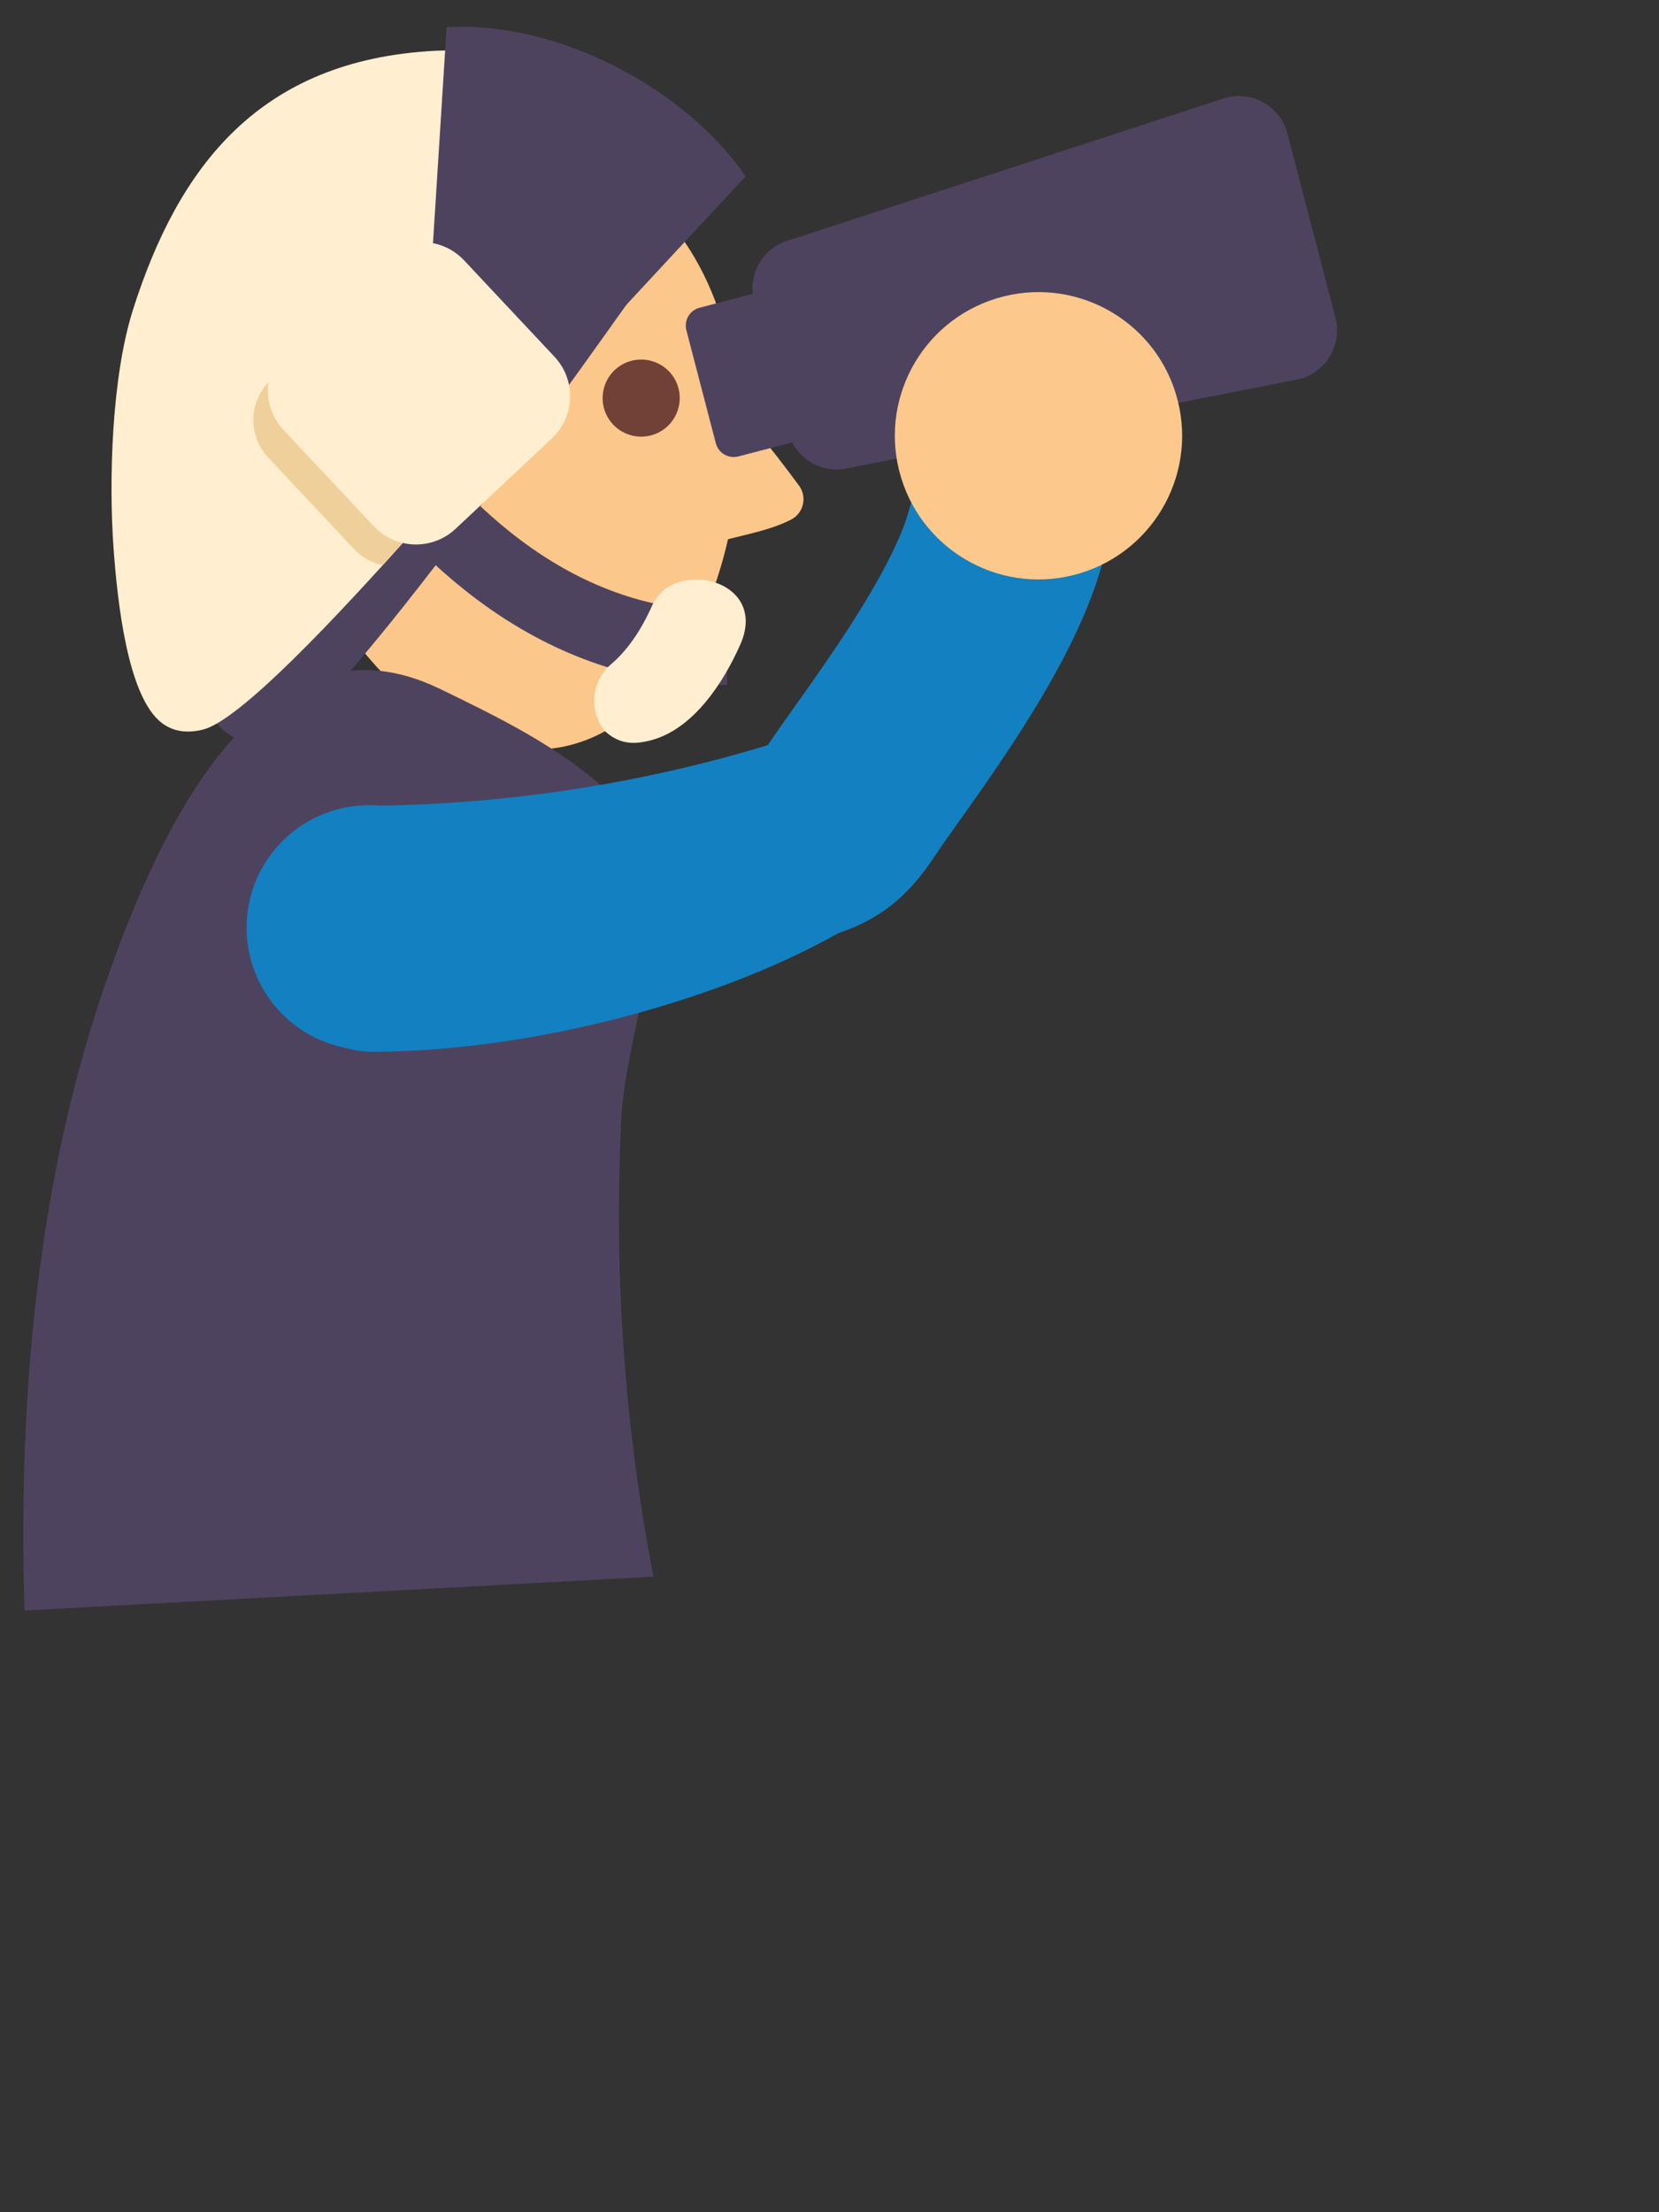 <svg xmlns="http://www.w3.org/2000/svg" viewBox="0 0 27 36" width="27" height="36" preserveAspectRatio="xMidYMid meet" style="width: 100%; height: 100%; transform: translate3d(0px, 0px, 0px); content-visibility: visible;"><rect x="0" y="0" width="27" height="36" fill="#333333" stroke="none"/><defs><clipPath id="__lottie_element_3056"><rect width="27" height="36" x="0" y="0"></rect></clipPath></defs><g clip-path="url(#__lottie_element_3056)"><g transform="matrix(0.232,-0.113,0.113,0.232,-6.975,6.351)" opacity="1" style="display: block;"><g opacity="1" transform="matrix(1,0,0,1,52.289,29.093)"><path fill="rgb(252,199,139)" fill-opacity="1" d=" M-14.156,-6.619 C-11.111,-16.787 -3.017,-20.753 4.801,-18.411 C12.62,-16.069 17.201,-8.307 14.155,1.861 C11.11,12.029 1.591,20.753 -6.228,18.411 C-14.046,16.069 -17.201,3.549 -14.156,-6.619z"></path></g><g opacity="1" transform="matrix(1,0,0,1,48.239,27.207)"><path stroke-linecap="round" stroke-linejoin="round" fill-opacity="0" stroke="rgb(78,67,95)" stroke-opacity="1" stroke-width="6.809" d=" M-17.531,8.737 C-9.426,6.28 11.226,-5.398 17.531,-8.737"></path></g><g opacity="1" transform="matrix(1,0,0,1,46.278,18.932)"><path fill="rgb(255,238,207)" fill-opacity="1" d=" M-19.821,17.75 C-15.279,18.681 11.686,6.143 19.164,2.924 C19.67,2.706 23.239,0.852 23.177,0.382 C22.407,-5.44 17.768,-11.904 12.088,-14.318 C1.818,-18.682 -5.709,-14.816 -12.213,-7.992 C-15.283,-4.771 -18.318,1.038 -19.901,4.993 C-21.087,7.958 -23.238,13.786 -21.987,16.24 C-21.553,17.091 -20.781,17.553 -19.821,17.75z"></path></g><g opacity="1" transform="matrix(1,0,0,1,45.683,24.07)"><path fill="rgb(240,208,154)" fill-opacity="1" d=" M-4.514,8.252 C-5.053,7.832 -5.476,7.253 -5.694,6.55 C-5.694,6.55 -8.034,-1.011 -8.034,-1.011 C-8.6,-2.839 -7.577,-4.78 -5.748,-5.346 C-5.748,-5.346 1.813,-7.687 1.813,-7.687 C3.641,-8.253 5.582,-7.228 6.148,-5.4 C6.148,-5.4 8.487,2.161 8.487,2.161 C8.545,2.345 8.574,2.53 8.6,2.714 C4.435,4.541 -0.203,6.531 -4.514,8.252z"></path></g><g opacity="1" transform="matrix(1,0,0,1,51.142,35.053)"><path stroke-linecap="butt" stroke-linejoin="miter" fill-opacity="0" stroke-miterlimit="10" stroke="rgb(78,67,95)" stroke-opacity="1" stroke-width="4.647" d=" M-7.253,-11.474 C-5.906,-2.758 -2.333,6.866 7.253,11.474"></path></g><g opacity="1" transform="matrix(1,0,0,1,55.761,45.048)"><path fill="rgb(255,238,207)" fill-opacity="1" d=" M-5.204,4.308 C-4.906,4.444 -4.57,4.54 -4.194,4.613 C-1.48,5.136 1.502,3.33 3.498,1.643 C6.94,-1.266 2.1,-5.136 -0.427,-3 C-1.764,-1.87 -3.122,-1.125 -4.386,-0.803 C-5.941,-0.407 -6.94,1.205 -6.584,2.77 C-6.573,2.818 -6.561,2.858 -6.549,2.887 C-6.246,3.603 -5.803,4.036 -5.204,4.308z"></path></g><g opacity="1" transform="matrix(1,0,0,1,58.18,17.48)"><path fill="rgb(78,67,95)" fill-opacity="1" d=" M1.466,-13.891 C7.925,-11.211 13.301,-3.862 14.303,2.817 C14.303,2.817 -14.303,13.891 -14.303,13.891 C-14.303,13.891 1.466,-13.891 1.466,-13.891z"></path></g><g opacity="1" transform="matrix(1,0,0,1,47.972,23.579)"><path fill="rgb(255,238,207)" fill-opacity="1" d=" M-1.668,8.693 C-1.668,8.693 6.288,6.231 6.288,6.231 C8.212,5.635 9.289,3.592 8.693,1.669 C8.693,1.669 6.231,-6.288 6.231,-6.288 C5.636,-8.212 3.593,-9.288 1.669,-8.692 C1.669,-8.692 -6.287,-6.23 -6.287,-6.23 C-8.211,-5.635 -9.289,-3.592 -8.693,-1.668 C-8.693,-1.668 -6.23,6.288 -6.23,6.288 C-5.635,8.213 -3.592,9.288 -1.668,8.693z"></path></g><g opacity="1" transform="matrix(1,0,0,1,63.746,35.769)"><path fill="rgb(252,199,139)" fill-opacity="1" d=" M1.113,-5.287 C1.981,-2.384 2.686,0.567 3.226,3.549 C3.383,4.416 2.721,5.225 1.84,5.246 C0.138,5.287 -1.76,4.647 -3.384,4.417"></path></g><g opacity="1" transform="matrix(0.139,0,0,0.139,60.438,29.986)"><path fill="rgb(113,65,55)" fill-opacity="1" d=" M17.5,0 C17.5,0 17.5,0 17.5,0 C17.5,9.658 9.658,17.5 0,17.5 C0,17.5 0,17.5 0,17.5 C-9.658,17.5 -17.5,9.658 -17.5,0 C-17.5,0 -17.5,0 -17.5,0 C-17.5,-9.658 -9.658,-17.5 0,-17.5 C0,-17.5 0,-17.5 0,-17.5 C9.658,-17.5 17.5,-9.658 17.5,0z"></path></g></g><g transform="matrix(0.258,-0.014,0.014,0.258,-3.592,0.841)" opacity="1" style="display: block;"><g opacity="1" transform="matrix(1,0,0,1,32.558,67.506)"><path fill="rgb(78,67,95)" fill-opacity="1" d=" M-22.452,31.364 C-22.151,18.062 -20.186,4.205 -15.077,-8.143 C-11.726,-16.24 -4.38,-31.381 6.824,-25.176 C10.394,-23.199 14.016,-21.184 16.889,-18.286 C22.452,-12.675 17.448,-4.107 16.757,2.504 C15.754,12.101 15.904,21.82 17.22,31.381 C17.22,31.381 -22.452,31.364 -22.452,31.364z"></path></g></g><g transform="matrix(-0.045,-0.254,0.254,-0.045,-7.03,26.501)" opacity="1" style="display: block;"><g opacity="1" transform="matrix(1,0,0,1,43.211,79.432)"><path stroke-linecap="round" stroke-linejoin="round" fill-opacity="0" stroke="rgb(19,128,193)" stroke-opacity="1" stroke-width="12.646" d=" M-7.105,-21.957 C-8.676,-12.857 -8.916,-3.528 -7.815,5.641 C-7.74,6.271 -7.655,6.909 -7.402,7.491 C-7.044,8.312 -6.38,8.954 -5.733,9.573 C-3.155,12.038 3.472,19.456 8.916,21.957"></path></g><g opacity="1" transform="matrix(1,0,0,1,33.505,71.274)"><path stroke-linecap="round" stroke-linejoin="round" fill-opacity="0" stroke="rgb(19,128,193)" stroke-opacity="1" stroke-width="12.646" d=" M-0.319,-13.799 C-1.89,-4.699 -0.801,6.647 1.891,13.799"></path></g><g opacity="1" transform="matrix(1,0,0,1,34.718,57.475)"><path fill="rgb(19,128,193)" fill-opacity="1" d=" M-7.726,0 C-7.726,-4.267 -4.267,-7.726 0,-7.726 C4.267,-7.726 7.726,-4.267 7.726,0 C7.726,4.267 4.267,7.726 0,7.726 C-4.267,7.726 -7.726,4.267 -7.726,0z"></path></g></g><g transform="matrix(0.247,-0.075,0.075,0.247,17.157,7.228)" opacity="1" style="display: block;"><g opacity="1" transform="matrix(0.132,0,0,0.132,-15.626,-7.525)"><path fill="rgb(78,67,94)" fill-opacity="1" d=" M39.401,-43.187 C39.401,-43.187 37.187,12.541 37.187,12.541 C36.994,17.401 32.898,21.184 28.038,20.991 C28.038,20.991 -27.69,18.777 -27.69,18.777 C-32.55,18.584 -36.333,14.488 -36.14,9.628 C-36.14,9.628 -33.926,-46.1 -33.926,-46.1 C-33.733,-50.96 -29.637,-54.743 -24.777,-54.55 C-24.777,-54.55 30.951,-52.336 30.951,-52.336 C35.811,-52.143 39.594,-48.047 39.401,-43.187z"></path></g><g opacity="1" transform="matrix(0.253,0,0,0.253,1,-0.5)"><path fill="rgb(78,67,94)" fill-opacity="1" d=" M74.148,-55.17 C74.148,-55.17 72.266,-7.81 72.266,-7.81 C71.991,-0.899 66.166,4.482 59.255,4.207 C59.255,4.207 -54.49,-7.193 -54.49,-7.193 C-61.401,-7.468 -66.782,-13.293 -66.507,-20.204 C-66.507,-20.204 -65.172,-53.825 -65.172,-53.825 C-64.897,-60.736 -59.071,-66.117 -52.16,-65.842 C-52.16,-65.842 62.131,-68.181 62.131,-68.181 C69.042,-67.906 74.423,-62.081 74.148,-55.17z"></path></g><g opacity="1" transform="matrix(0.197,0,0,0.197,0,0)"><path fill="rgb(253,200,140)" fill-opacity="1" d=" M-4.032,-50 C21.356,-50 41.937,-29.42 41.937,-4.032 C41.937,21.356 21.356,41.937 -4.032,41.937 C-29.42,41.937 -50,21.356 -50,-4.032 C-50,-29.42 -29.42,-50 -4.032,-50z"></path></g></g></g></svg>